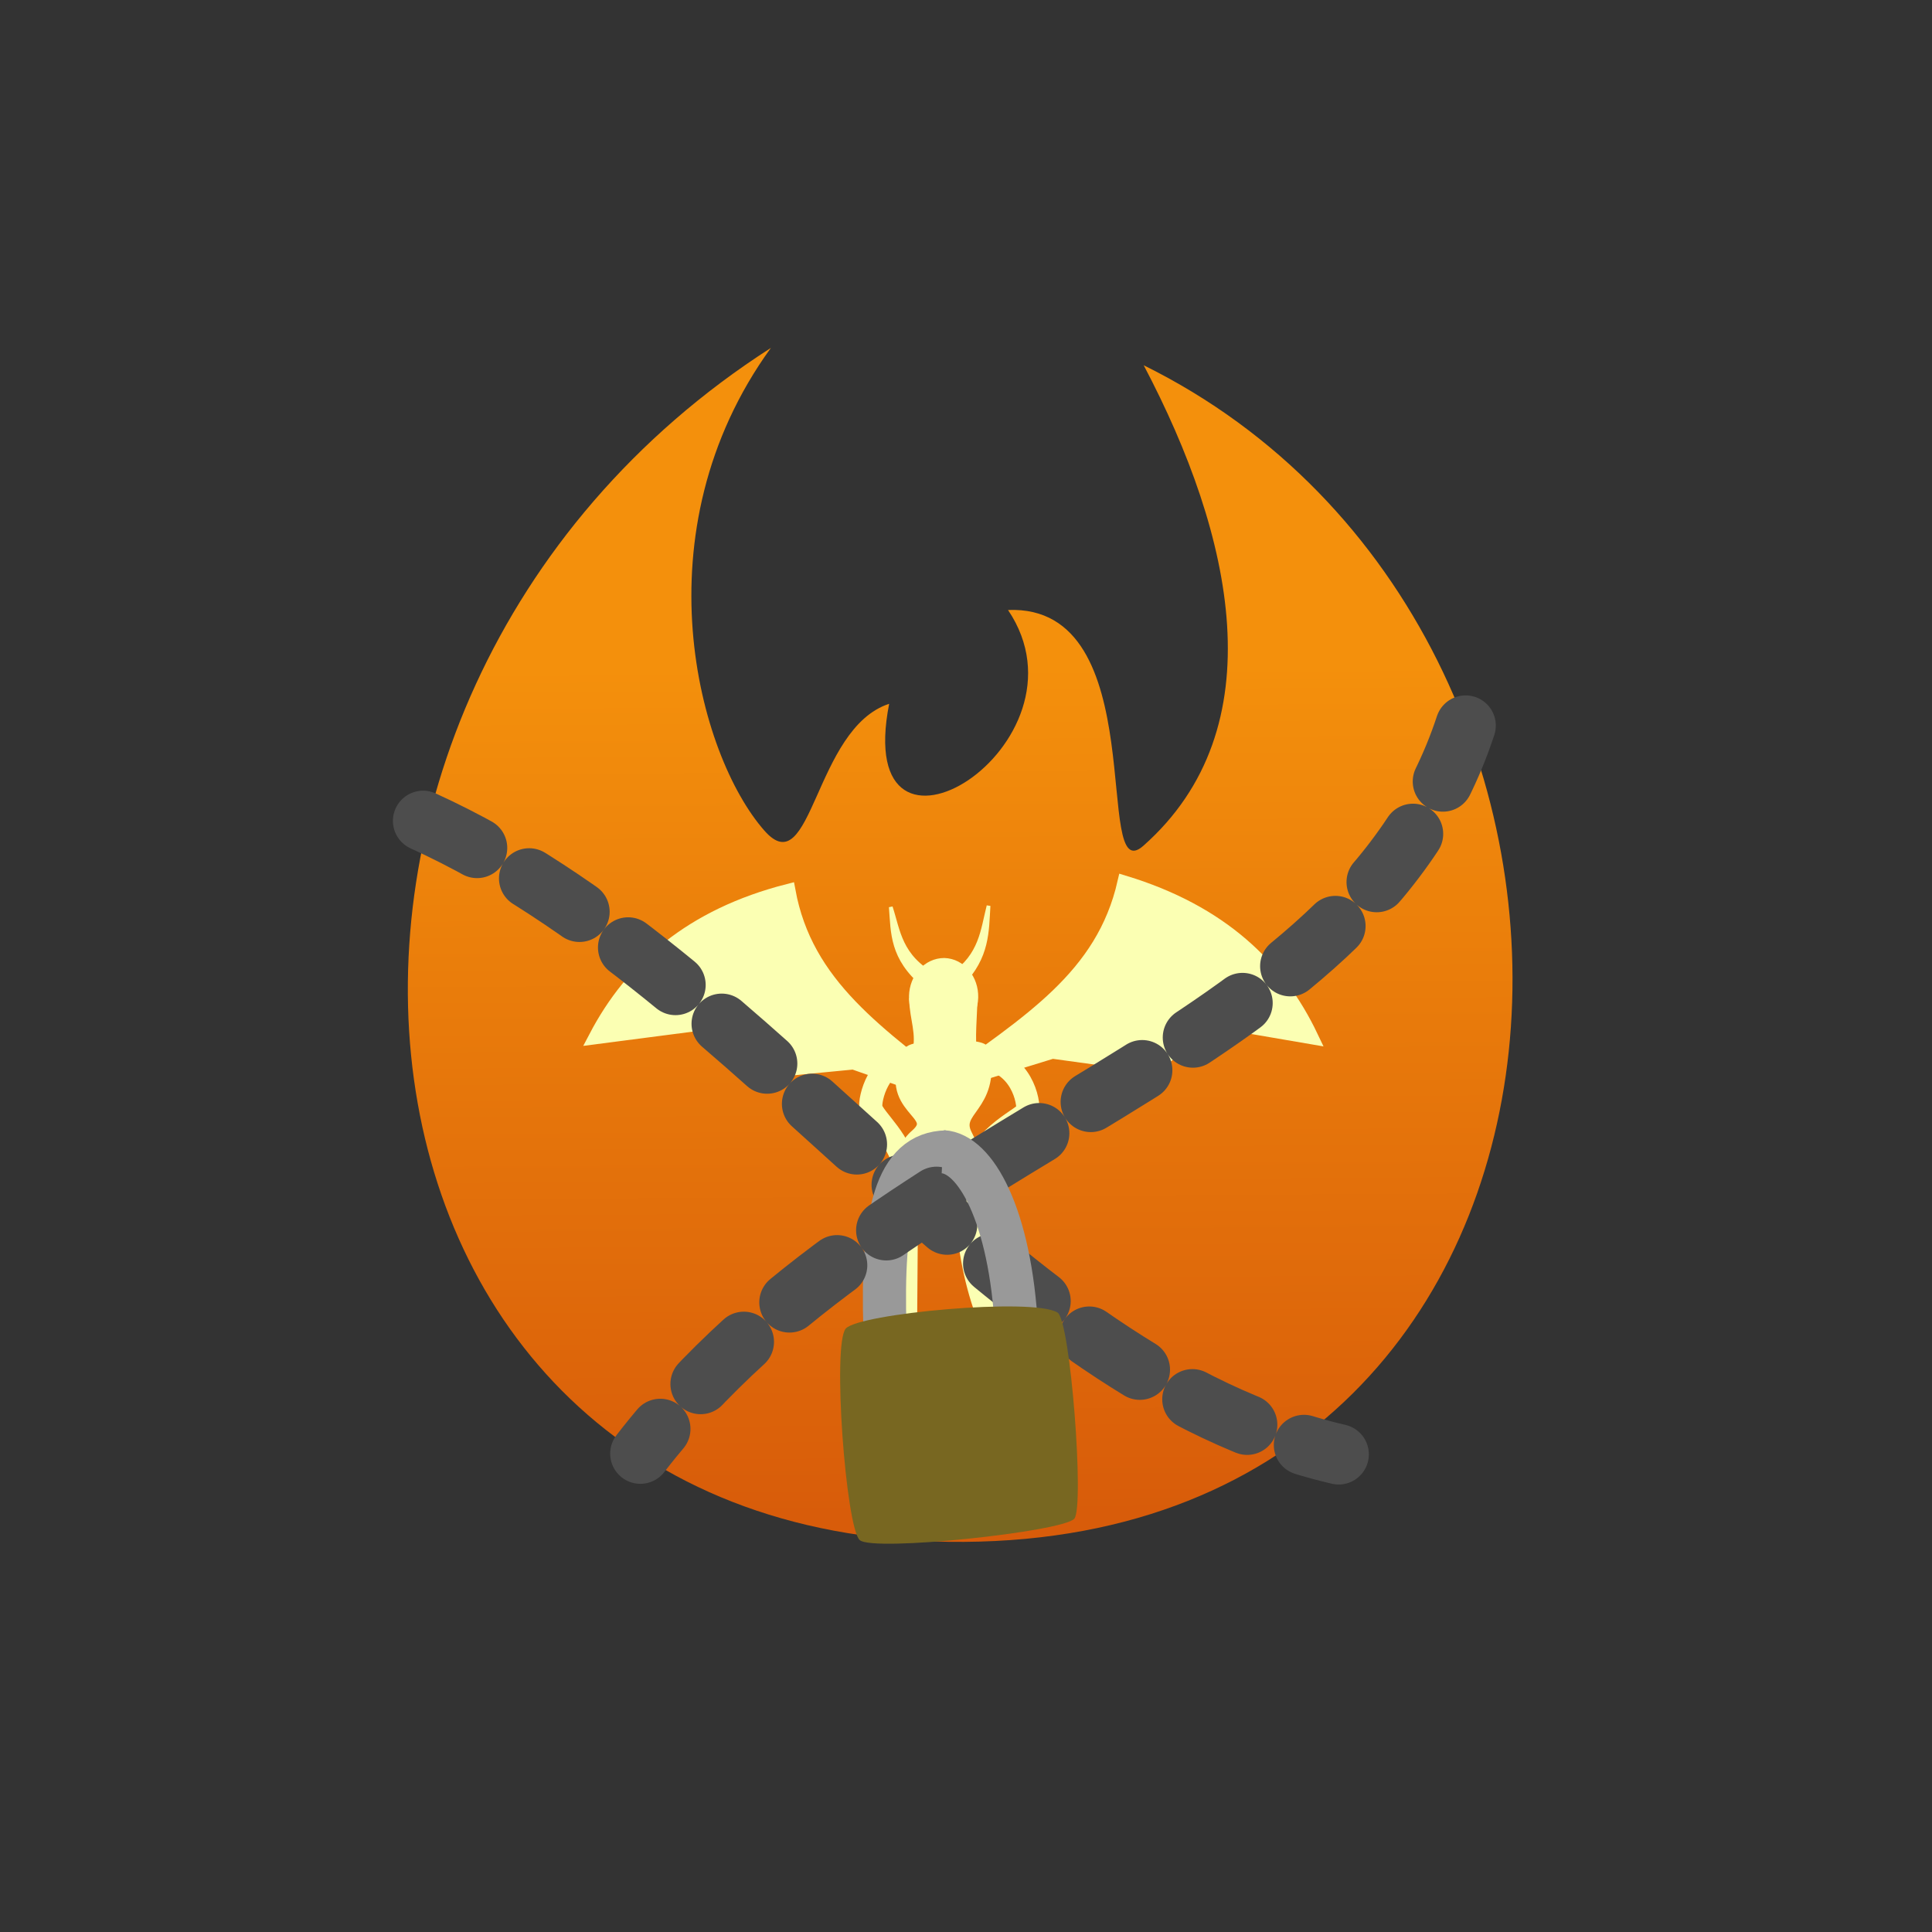 <svg xmlns="http://www.w3.org/2000/svg" xmlns:xlink="http://www.w3.org/1999/xlink" viewBox="0 0 256 256">
    <rect x="0" y="0" width="256" height="256" fill="#333333" stroke="none"/>
    <defs>
        <linearGradient id="elementalFire2">
            <stop offset="0" stop-color="#fc0"/>
            <stop offset="1" stop-color="#ffdf5f"/>
        </linearGradient>
        <linearGradient id="linearGradient4353" x1="154.449" x2="68.529" y1="162.793" y2="162.734" gradientTransform="matrix(.022 1.31 -1.77 .011 412.995 -3.39)" gradientUnits="userSpaceOnUse" xlink:href="#elementalFire3"/>
        <linearGradient id="elementalFire3">
            <stop offset="0" stop-color="#d85c0a"/>
            <stop offset="1" stop-color="#f4900c"/>
        </linearGradient>
    </defs>
    <path fill="url(#linearGradient4353)" fill-rule="evenodd" d="M102.147 46.1c-73.14 46.907-61.523 158.793 25.594 158.206 89.561-.603 94.974-120.761 23.806-155.905 11.906 22.585 17.573 48.062-.045 63.669-6.84 6.058 1.48-32.042-17.933-31.242 12 17.822-20.786 38.15-15.751 12.428-9.97 3.253-10.204 23.994-16.53 16.81-8.792-9.986-16.834-39.553.859-63.967z"/>
    <path fill="none" stroke="#fbffb3" stroke-width="3.678" d="M138.126 198.038c-.055-2.965-1.043-3.075-1.043-3.075-1.977-5.215-3.24-13.395-4.612-17.678-2.14-4.721-3.294-9.223-3.843-14.329M119.79 161.529l-.11 14.658c-.55 4.228-.879 13.78-1.043 17.074-.275 2.69-.769.769-.934 4.008"/>
    <path fill="none" stroke="#fbffb3" stroke-width="3.074" d="M120.668 140.228c-4.228.11-5.49 5.435-5.27 6.588.219 1.372 4.391 4.611 4.446 8.4M129.342 140.118c5.435.055 6.917 4.94 6.862 6.972 0 1.043-6.368 3.13-7.301 8.73"/>
    <path fill="#fbffb3" fill-rule="evenodd" stroke="#fbffb3" stroke-width="1.867" d="M118.032 163.89l12.463-.66c-.604-4.226-.165-8.124-2.58-12.79-1.812-3.515 3.623-3.734 2.36-11.036-.165-1.043-9.223-.714-9.662.11-3.788 7.411 4.501 7.795.878 10.98-2.58 2.196-4.118 8.18-3.459 13.395z"/>
    <path fill="#fbffb3" stroke="#fbffb3" stroke-linecap="round" stroke-linejoin="round" stroke-width="1.867" d="M128.683 132.157c-.055 2.306-1.702 4.118-3.733 4.063-2.032-.055-3.624-1.922-3.569-4.227.055-2.306 1.702-4.118 3.733-4.118 2.032.055 3.624 1.976 3.569 4.282z"/>
    <path fill="#fbffb3" fill-rule="evenodd" stroke="#fbffb3" stroke-width="1.867" d="M127.914 145.992c-11.693-9.058-21.136-15.427-23.442-27.944-12.902 3.294-20.752 10.266-25.529 19.38l13.506-1.757 7.027 6.423 13.615-1.317z"/>
    <path fill="#fbffb3" fill-rule="evenodd" stroke="#fbffb3" stroke-width="1.867" d="M124.456 143.96c12.023-8.619 21.685-14.548 24.54-27.01 12.792 3.898 20.313 11.145 24.76 20.478l-13.45-2.306-7.302 6.094-13.56-1.867z"/>
    <path fill="#fbffb3" fill-rule="evenodd" stroke="#fbffb3" stroke-width=".494" d="M121.107 139.514c.659-2.526-.33-4.447-.385-7.027l8.565-.494c-.055 2.58-.384 5.819-.055 7.52zM122.424 130.565c-4.337-3.623-4.117-6.972-4.392-10.376 1.043 3.184 1.208 6.533 5.875 9.113zM127.42 130.4c3.514-3.623 3.35-6.972 3.569-10.376-.824 3.24-.988 6.533-4.831 9.169z"/>
    <path fill="none" stroke="#4d4d4d" stroke-dasharray="8,8" stroke-linecap="round" stroke-linejoin="round" stroke-width="8" d="M56.063 108.77c45.508 20.763 75.883 73.303 121.316 83.935"/>
    <path fill="none" stroke="#999" stroke-width="5.718" d="M117.264 176.271c-.489-15.441 1.423-23.499 8.126-23.63"/>
    <path fill="none" stroke="#4d4d4d" stroke-dasharray="8,8" stroke-linecap="round" stroke-linejoin="round" stroke-width="8" d="M194.202 96.143c-14.755 44.786-75.326 52.434-109.35 96.47"/>
    <path fill="none" stroke="#999" stroke-width="5.718" d="M124.922 152.61c4.297.216 8.95 8.358 9.768 23.47"/>
    <path fill="#786721" fill-rule="evenodd" d="M113.912 204.063c1.705 1.606 27.06-1.111 28.448-2.837 1.347-1.675-.526-26.223-2.224-27.302-3.19-2.026-26.42.127-28.08 2.133-1.784 2.154.022 26.278 1.856 28.006z"/>
</svg>
